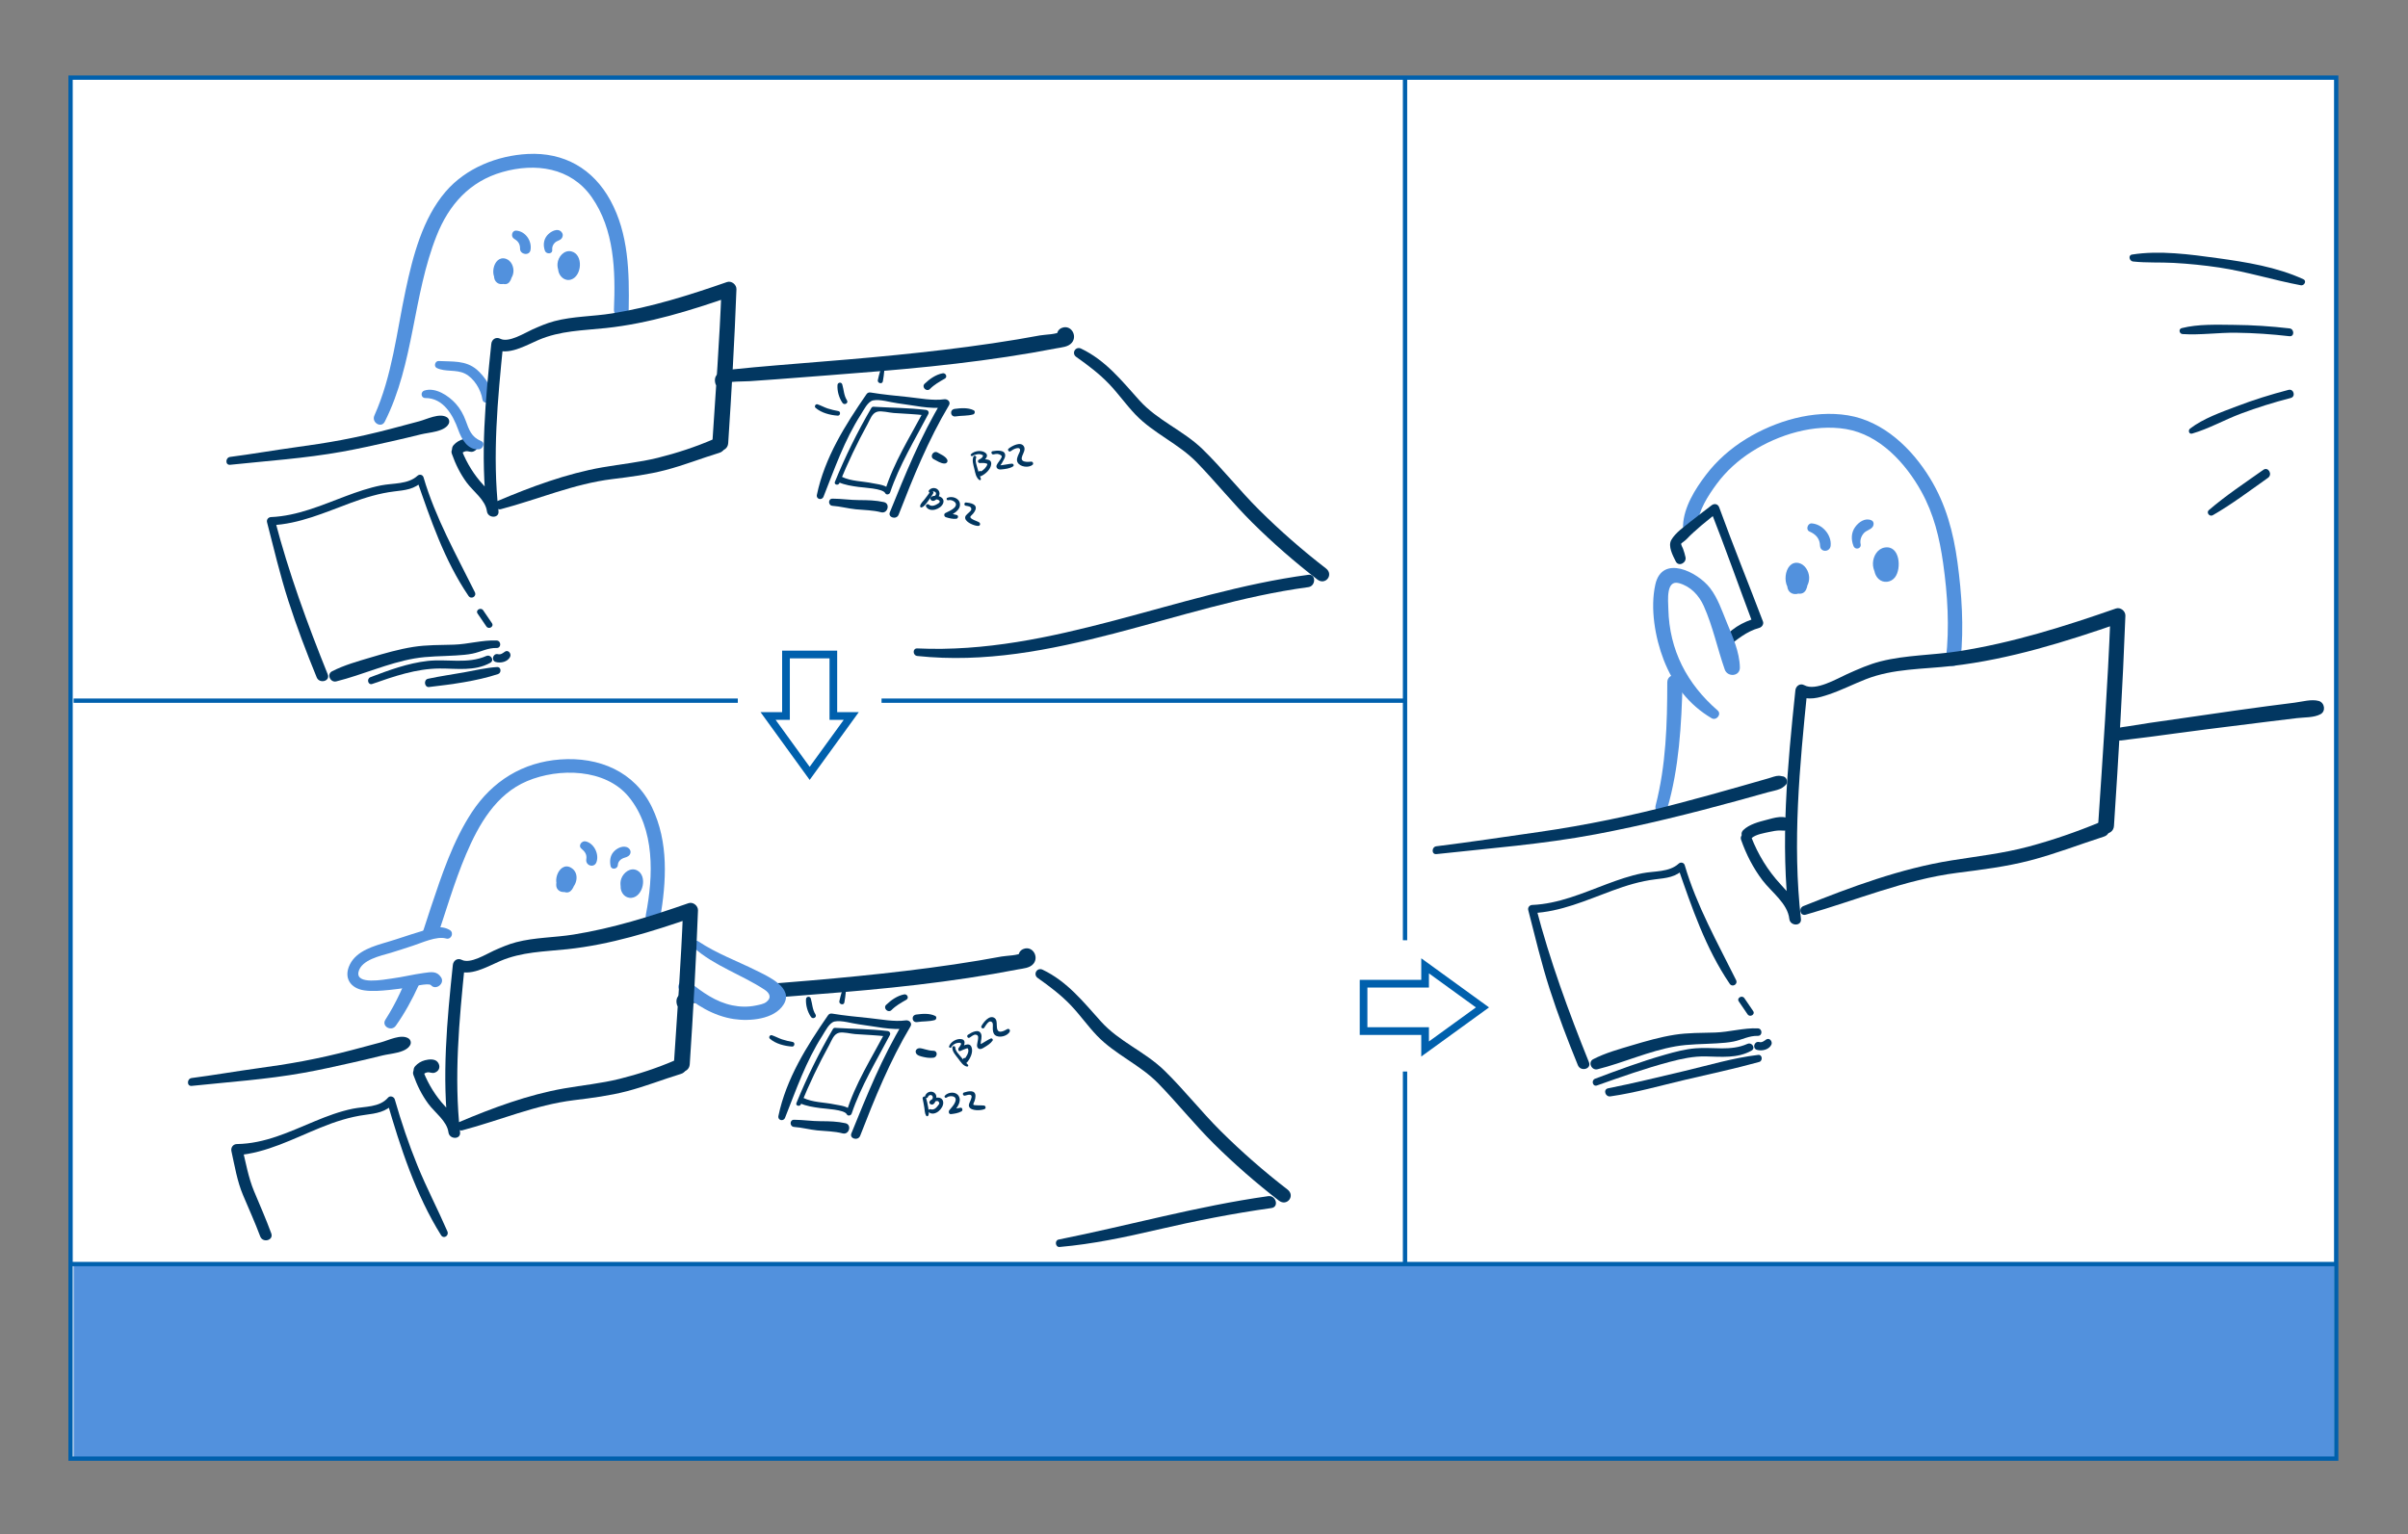 <?xml version="1.0" encoding="utf-8"?>
<!-- Generator: Adobe Illustrator 25.2.3, SVG Export Plug-In . SVG Version: 6.00 Build 0)  -->
<svg version="1.1" id="Layer_1" xmlns="http://www.w3.org/2000/svg" xmlns:xlink="http://www.w3.org/1999/xlink" x="0px" y="0px"
	 viewBox="0 0 1115.9 711.11" style="enable-background:new 0 0 1115.9 711.11;" xml:space="preserve">
<rect x="0" y="0" width="1115.9" height="711.11" fill="#808080" stroke="none"/>
<style type="text/css">
	.st0{fill:#FFFFFF;}
	.st1{fill:#5291DD;}
	.st2{fill:none;stroke:#0060AD;stroke-width:2;stroke-miterlimit:10;}
	.st3{fill:#023761;}
	.st4{fill:#0060AD;}
</style>
<rect x="32.7" y="35.98" class="st0" width="1049.93" height="640.13"/>
<rect x="34.12" y="585.23" class="st1" width="1047.49" height="90.89"/>
<rect x="32.7" y="35.98" class="st2" width="1049.93" height="640.13"/>
<g>
	<g>
		<path class="st1" d="M178.32,195.44c13.65-27.13,12.93-58.33,24.03-86.23c5.7-14.33,15.28-25.13,30.43-29.46
			c15.32-4.38,31.71-2.14,41.36,11.54c10.64,15.09,11.11,34.45,10.37,52.19c-0.18,4.39,6.77,4.41,6.84,0
			c0.3-17.24-0.01-35.13-8.51-50.64c-8.06-14.71-21.52-22.34-38.28-21.47c-14.17,0.73-28.69,6.55-38.06,17.48
			c-10.7,12.49-15.16,29.89-18.52,45.61c-4.19,19.59-6.22,39.71-14.49,58.16C172.06,195.84,176.68,198.69,178.32,195.44
			L178.32,195.44z"/>
	</g>
</g>
<g>
	<g>
		<path class="st3" d="M232.07,236.03c17.39-4.59,33.8-11.77,51.77-13.97c8.24-1.01,16.45-2.06,24.5-4.15
			c8.5-2.21,16.65-5.46,25.03-8.02c4.7-1.44,2.03-8.37-2.67-6.34c-8.3,3.59-17.09,6.48-25.87,8.66c-8.44,2.09-17.08,2.92-25.63,4.41
			c-16.67,2.92-33.17,9.05-48.72,15.64C228.29,233.19,229.88,236.61,232.07,236.03L232.07,236.03z"/>
	</g>
</g>
<g>
	<g>
		<path class="st1" d="M202.42,170.59c4.08,1.94,8.82,0.55,12.98,2.56c4.24,2.05,7.5,7.5,8.18,12.07c0.27,1.82,2.9,1.86,3.73,0.49
			c2.58-4.33-3.09-11.61-6.32-14.36c-5.22-4.44-11.36-3.64-17.69-4.01C201.62,167.26,200.87,169.85,202.42,170.59L202.42,170.59z"/>
	</g>
</g>
<g>
	<g>
		<path class="st3" d="M214.03,210.06c0.56-0.51,1.32-0.84,2.03-0.92c1.02-0.11,2.04,0.62,3.31,0.14c2.19-0.83,2.68-3.06,1.28-4.86
			c-1.28-1.65-4.12-1.33-5.93-0.86c-1.71,0.44-3.3,1.41-4.48,2.72C207.96,208.85,211.47,212.38,214.03,210.06L214.03,210.06z"/>
	</g>
</g>
<g>
	<g>
		<path class="st3" d="M106.66,215.44c17.37-1.83,34.67-2.97,51.9-6.07c7.52-1.35,14.98-3.02,22.44-4.7
			c4.71-1.06,9.42-2.18,14.11-3.34c3.71-0.92,10.74-1.14,12.77-4.78c0.62-1.11,0.26-2.51-0.83-3.17c-3.41-2.07-9.18,0.93-12.73,1.88
			c-4.49,1.2-8.98,2.41-13.48,3.59c-7.48,1.96-15.02,3.68-22.62,5.11c-7.01,1.32-14.06,2.38-21.13,3.34
			c-10.15,1.39-20.28,3.18-30.43,4.49C104.38,212.08,104.3,215.69,106.66,215.44L106.66,215.44z"/>
	</g>
</g>
<g>
	<g>
		<path class="st3" d="M335.85,177.59c0.27-0.76,10.69-0.84,11.52-0.9c4.18-0.3,8.36-0.58,12.54-0.89
			c7.72-0.56,15.44-1.18,23.17-1.78c16.07-1.25,32.15-2.49,48.19-4.16c15.7-1.63,31.35-3.66,46.91-6.33
			c3.81-0.66,7.62-1.35,11.41-2.08c2.39-0.46,5.47-0.58,7.15-2.63c2.62-3.2-0.36-8.37-4.5-6.9c-3.63,1.29-2.9,6.25,0.89,6.58
			c0.18,0.02,0.36,0.03,0.54,0.05c-1-0.57-2-1.15-2.99-1.72c-0.09-0.21-0.17-0.42-0.26-0.63c0.36-0.87,0.72-1.75,1.08-2.62
			c-1.58,1.46-7.29,1.47-9.56,1.89c-3.48,0.65-6.97,1.26-10.47,1.85c-7.62,1.27-15.27,2.4-22.93,3.41
			c-14.71,1.95-29.46,3.51-44.24,4.88c-14.79,1.37-29.6,2.45-44.39,3.72c-7.07,0.61-14.16,1.2-21.22,1.97
			c-3.72,0.4-8.34,1.58-7.22,6.28C332.02,179.91,335.14,179.58,335.85,177.59L335.85,177.59z"/>
	</g>
</g>
<g>
	<g>
		<path class="st3" d="M498.74,165.44c5.4,3.81,10.64,7.75,15.23,12.55c4.33,4.52,7.91,9.69,12.25,14.21
			c8.42,8.76,19.93,13.41,28.45,22.19c8.78,9.05,16.65,18.9,25.61,27.8c9.51,9.44,19.61,18.23,30.2,26.43
			c3.72,2.88,7.75-2.24,3.98-5.15c-10.87-8.37-21.21-17.43-30.95-27.1c-9.1-9.04-17.02-19.22-26.21-28.15
			c-8.98-8.72-20.88-13.29-29.28-22.63c-8.27-9.19-15.6-18.52-27.03-24C498.39,160.35,496.4,163.78,498.74,165.44L498.74,165.44z"/>
	</g>
</g>
<g>
	<g>
		<path class="st3" d="M425.1,304.07c62.31,6.6,120.48-23.78,181.18-31.91c3.59-0.48,3.64-6.21,0-5.72
			c-61.01,8.17-118.65,37.03-181.18,34.12C422.81,300.44,422.9,303.83,425.1,304.07L425.1,304.07z"/>
	</g>
</g>
<g>
	<g>
		<path class="st3" d="M381.63,230.22c5.21-13.15,9.61-26.03,17.29-38.05c1.33-2.08,3.22-6.05,5.67-6.57
			c3.19-0.68,8.01,0.91,11.28,1.31c7.17,0.89,15.02,2.87,22.24,1.9c-0.55-0.95-1.1-1.91-1.64-2.86
			c-9.85,16.23-16.95,33.93-24.09,51.48c-1.02,2.5,3.09,3.64,4.07,1.12c6.75-17.39,13.73-34.61,23.31-50.68
			c0.94-1.57-0.61-3.01-2.15-2.8c-5.41,0.75-11.49-0.49-16.88-1.05c-5.75-0.6-11.54-1.13-17.24-2.08c-0.82-0.14-1.49,0.11-1.96,0.8
			c-9.84,14.28-19.36,29.35-22.97,46.62C378.11,231.42,380.88,232.11,381.63,230.22L381.63,230.22z"/>
	</g>
</g>
<g>
	<g>
		<path class="st3" d="M385.82,234.47c3.61,0.25,7.13,1.24,10.73,1.6c3.97,0.39,7.88,0.37,11.77,1.38c3.06,0.79,4.36-4.04,1.3-4.71
			c-3.79-0.84-7.53-0.93-11.4-0.93c-4.16,0-8.25-0.65-12.41-0.67C383.65,231.12,383.69,234.32,385.82,234.47L385.82,234.47z"/>
	</g>
</g>
<g>
	<g>
		<path class="st3" d="M388.99,223.94c3.86-9.4,8.21-18.58,13.11-27.47c1.12-2.03,2.01-5.05,4.52-5.65c2.05-0.49,5.4,0.46,7.52,0.61
			c4.99,0.35,9.99,0.51,14.96,1.12c-0.36-0.64-0.73-1.27-1.09-1.91c-6.36,11.97-13.94,23.92-17.93,36.95c0.77-0.1,1.54-0.2,2.3-0.3
			c-1.13-2.51-5.55-2.78-7.82-3.27c-4.82-1.03-10.03-0.85-14.53-3.04c-1.69-0.82-3.16,1.76-1.47,2.51c3.03,1.35,6.12,1.77,9.38,2.23
			c2.24,0.32,11.17,0.68,12.26,2.84c0.52,1.03,1.98,0.66,2.3-0.3c4.26-12.66,11.51-24.54,17.69-36.35c0.48-0.92-0.14-1.79-1.09-1.91
			c-8.09-0.99-16.23-0.96-24.35-1.47c-0.38-0.02-0.76,0.22-0.94,0.54c-6.45,11.02-12.08,22.46-16.91,34.28
			C386.36,224.66,388.46,225.22,388.99,223.94L388.99,223.94z"/>
	</g>
</g>
<g>
	<g>
		<path class="st3" d="M388.52,190.55c-1.67-0.32-3.34-0.67-4.96-1.21c-1.61-0.54-3.09-1.39-4.7-1.92c-0.9-0.3-1.65,0.98-0.93,1.61
			c2.67,2.36,6.83,3.41,10.3,3.64C389.43,192.74,389.72,190.77,388.52,190.55L388.52,190.55z"/>
	</g>
</g>
<g>
	<g>
		<path class="st3" d="M392.49,185.55c-1.47-2.31-1.42-4.84-2.18-7.37c-0.38-1.24-2.13-0.96-2.21,0.3
			c-0.17,2.82,0.71,5.97,2.33,8.28C391.3,188,393.33,186.86,392.49,185.55L392.49,185.55z"/>
	</g>
</g>
<g>
	<g>
		<path class="st3" d="M409.12,176.77c0.27-1.59,0.53-3.15,0.65-4.75c0.08-1.08-1.51-1.2-1.82-0.25c-0.47,1.44-0.8,2.89-1.14,4.36
			C406.46,177.65,408.86,178.26,409.12,176.77L409.12,176.77z"/>
	</g>
</g>
<g>
	<g>
		<path class="st3" d="M430.96,180.29c2.02-2.04,4.41-3.37,6.88-4.78c1.39-0.79,0.42-2.78-1.05-2.48c-3.18,0.64-5.96,2.6-8.28,4.81
			C426.88,179.37,429.38,181.88,430.96,180.29L430.96,180.29z"/>
	</g>
</g>
<g>
	<g>
		<path class="st3" d="M442.91,193.01c2.63-0.42,5.5-0.18,8.05-0.91c0.83-0.24,1.09-1.51,0.25-1.93c-2.61-1.3-5.97-1.02-8.78-0.64
			C439.92,189.87,440.35,193.43,442.91,193.01L442.91,193.01z"/>
	</g>
</g>
<g>
	<g>
		<path class="st3" d="M432.69,212.84c0.81,0.43,1.61,0.9,2.44,1.3c0.77,0.37,1.88,0.8,2.75,0.7c0.94-0.11,1.49-0.94,1.05-1.83
			c-0.37-0.76-1.31-1.48-2.02-1.92c-0.78-0.48-1.61-0.9-2.42-1.34C432.47,208.63,430.65,211.74,432.69,212.84L432.69,212.84z"/>
	</g>
</g>
<g>
	<g>
		<path class="st3" d="M451.14,211.6c-0.79,1.83-0.07,3.84,0.37,5.7c0.44,1.83,0.73,4.04,2.34,5.21c0.34,0.24,0.86-0.16,0.71-0.55
			c-0.53-1.46-1.04-2.86-1.43-4.37c-0.42-1.63-1.39-3.86-0.76-5.46C452.65,211.41,451.44,210.89,451.14,211.6L451.14,211.6z"/>
	</g>
</g>
<g>
	<g>
		<path class="st3" d="M450.79,211.28c0.64-0.52,3.25-1.19,4.13-0.46c0.75,0.01,0.81,0.44,0.18,1.28c-0.46,0.41-0.96,0.74-1.51,1.01
			c-0.73,0.4-0.38,1.52,0.41,1.53c0.75,0.01,1.65-0.12,2.39,0.03c1.19,0.24,1.49,0.27,0.72,1.51c-0.82,1.33-2.05,2.19-3.44,2.85
			c0.44,0.11,0.88,0.23,1.31,0.34c-0.08-0.21-0.16-0.42-0.24-0.62c-0.09-0.6-0.89-0.55-1.17-0.15c-0.35,0.5-0.38,0.66-0.38,1.26
			c0,0.78,0.8,1.13,1.45,0.83c2.04-0.94,4.52-3.15,4.7-5.58c0.21-2.84-3.58-2.11-5.35-2.11c0.14,0.51,0.28,1.02,0.41,1.53
			c1.42-0.81,4.37-3.04,2.22-4.66c-1.82-1.38-5.12-0.9-6.63,0.64C449.49,211.02,450.25,211.73,450.79,211.28L450.79,211.28z"/>
	</g>
</g>
<g>
	<g>
		<path class="st3" d="M460.4,210.63c0.55-0.1,1.19-0.28,1.74-0.24c0.59,0.04,1.94,0.45,2.08,1.13c0.13,0.61-1.21,2.23-1.57,2.79
			c-0.5,0.78-1.29,1.68-0.65,2.63c0.49,0.71,1.36,0.72,2.13,0.64c1.72-0.17,3.82-0.4,5.29-1.37c0.62-0.4,0.31-1.2-0.35-1.29
			c-0.71-0.09-5.41,0.97-5.58,0.71c0.19,0.28,1.49-2.21,1.53-2.29c0.33-0.61,0.69-1.22,0.77-1.92c0.38-3.11-3.96-2.61-5.81-2.28
			C459.03,209.33,459.44,210.8,460.4,210.63L460.4,210.63z"/>
	</g>
</g>
<g>
	<g>
		<path class="st3" d="M468.31,209.16c0.81-0.6,1.66-1.09,2.65-1.36c1.06-0.29,1.98-0.04,1.72,1.23c-0.1,0.5-0.44,1.04-0.64,1.51
			c-0.5,1.16-1.13,2.52-0.49,3.76c1.15,2.23,5.23,2.66,6.97,1.14c0.53-0.46,0.13-1.52-0.6-1.45c-1.09,0.1-2.11,0.2-3.2-0.08
			c-1.41-0.37-1.45-1.42-0.97-2.65c0.49-1.27,1.53-2.93,0.76-4.29c-1.43-2.56-5.59-0.23-7.13,0.99
			C466.7,208.49,467.61,209.69,468.31,209.16L468.31,209.16z"/>
	</g>
</g>
<g>
	<g>
		<path class="st3" d="M431.05,227.95c-0.84,1.22-1.73,2.41-2.65,3.58c-0.71,0.9-1.79,1.84-2,2.99c-0.07,0.4,0.25,0.82,0.68,0.68
			c1.21-0.37,1.99-1.62,2.74-2.58c0.95-1.23,1.81-2.53,2.62-3.86C432.97,227.87,431.62,227.11,431.05,227.95L431.05,227.95z"/>
	</g>
</g>
<g>
	<g>
		<path class="st3" d="M427.57,509.26c0.31,1.39,0.55,2.79,0.78,4.19c0.2,1.23,0.17,2.62,0.84,3.7c0.27,0.43,0.85,0.3,1.02-0.13
			c0.46-1.18,0.12-2.55-0.08-3.77c-0.24-1.49-0.6-2.96-1.01-4.42C428.84,507.84,427.35,508.26,427.57,509.26L427.57,509.26z"/>
	</g>
</g>
<g>
	<g>
		<path class="st3" d="M431.53,228.21c0.81-0.87,2.82-0.33,2.09,1.21c-0.22,0.47-1.25,0.69-0.94,1.21c-0.1,0.39-0.2,0.77-0.3,1.16
			c1.34-0.94,4.51,0.27,2.39,1.6c-1.25,0.79-2.98,1.67-4.29,0.52c-0.67-0.59-1.79,0.16-1.29,0.99c1.74,2.88,6.86,1.13,7.88-1.64
			c1.13-3.06-3.58-4.26-5.55-2.93c-0.37,0.25-0.56,0.75-0.3,1.16c1.33,2.1,4.25-1.05,4.18-2.7c-0.11-2.59-3.26-3.45-4.85-1.57
			C429.97,227.9,430.91,228.88,431.53,228.21L431.53,228.21z"/>
	</g>
</g>
<g>
	<g>
		<path class="st3" d="M439.43,231.87c0.89-0.25,1.91,0.02,2.67,0.55c1.23,0.86,1.13,1.95,0.16,2.93c-1.1,1.1-2.81,1.74-4.16,2.46
			c-0.84,0.45-0.58,1.67,0.25,1.93c1.52,0.48,3.13,0.88,4.73,0.74c0.98-0.09,1.28-1.49,0.24-1.78c-1.45-0.42-2.95-0.61-4.41-0.99
			c0.08,0.64,0.17,1.29,0.25,1.93c2.27-1.34,6.1-2.95,5.67-6.22c-0.34-2.61-3.74-3.63-5.87-2.65
			C438.33,231.06,438.78,232.05,439.43,231.87L439.43,231.87z"/>
	</g>
</g>
<g>
	<g>
		<path class="st3" d="M447.46,234.41c0.98,0.21,2.78,0.18,2.67,1.72c-0.04,0.56-0.96,1.27-1.38,1.67
			c-0.73,0.72-1.71,1.35-1.44,2.54c0.42,1.88,4.35,3.49,6.03,3.44c0.93-0.03,1.12-1.13,0.44-1.64c-0.8-0.6-4.15-1.4-4.12-2.57
			c0.01-0.3,1.13-1.25,1.34-1.54c0.39-0.51,0.8-1.06,1.02-1.67c1-2.77-2.46-3.25-4.37-3.45
			C446.81,232.83,446.63,234.23,447.46,234.41L447.46,234.41z"/>
	</g>
</g>
<g>
	<g>
		<path class="st1" d="M238.23,110.67c1.9,1.14,2.79,2.4,2.77,4.63c-0.02,2.7,4.3,3.44,4.83,0.65c0.79-4.15-2.26-8.75-6.58-9.05
			C237.18,106.76,236.59,109.69,238.23,110.67L238.23,110.67z"/>
	</g>
</g>
<g>
	<g>
		<path class="st1" d="M255.9,115.81c-0.15-1.31,0.38-2.59,1.39-3.46c1.04-0.89,2.65-0.92,3.26-2.31c0.4-0.91,0.33-1.71-0.32-2.47
			c-1.87-2.21-5.3-0.12-6.7,1.58c-1.69,2.06-1.88,4.67-0.99,7.12C253.16,117.92,256.14,117.85,255.9,115.81L255.9,115.81z"/>
	</g>
</g>
<g>
	<g>
		<path class="st1" d="M233.57,127.63c-0.46-0.26-0.13-1.12-0.02-1.53c0.08-0.3,0.38-0.83,0.32-1.15c0-0.06,0.01-0.11,0.04-0.17
			c0.18-0.49-0.29-0.48-1.41,0.02c-0.05,0.09,0.27,0.82,0.18,1.07c-0.07,0.21-0.24,0.34-0.33,0.5c-0.33,0.59-0.97-0.12,0.28,0.2
			c0.38,0.22,0.77,0.45,1.15,0.67c0.25,0.81,0.39,0.98,0.41,0.5c0.05-0.23,0.12-0.46,0.21-0.68c0.14-0.28,0.29-0.56,0.45-0.83
			c0.47-0.6,0.27-0.59-0.6,0.02c-0.44-0.12-0.89-0.24-1.33-0.36c0.1,0.06,0.2,0.11,0.3,0.17c-0.32-0.32-0.63-0.63-0.95-0.95
			c-0.05-0.09-0.1,0.97-0.12,1.14c-0.05,0.41-0.1,0.97-0.32,1.33c0.53-0.41,1.07-0.82,1.6-1.23c-0.09,0.02-0.18,0.03-0.26,0.05
			c0.69,0.09,1.39,0.18,2.08,0.27c0.83,0.38-0.11,0.51,0.21,0.05c0.6-0.88-1.06,0.32-0.71,0.23c2.33-0.59,2.66-3.85,0.66-5.03
			c-2.93-1.73-5.53,1.28-5.71,4.08c-0.15,2.25,1.13,5.02,3.47,5.61c3.49,0.88,4.29-3.55,4.33-6.02c0.02-1.28-0.12-2.72-1.08-3.68
			c-1.01-1.01-2.63-1.21-3.89-0.6c-2.18,1.05-3.44,4.12-3.58,6.42c-0.16,2.84,2.2,4.74,4.93,3.7c2.23-0.85,3.8-2.93,4.04-5.29
			c0.25-2.42-0.98-5.35-3.44-6.17c-6.18-2.06-8.36,10.01-2.33,11.03C234.09,131.33,235.51,128.73,233.57,127.63L233.57,127.63z"/>
	</g>
</g>
<g>
	<g>
		<path class="st1" d="M264.62,125.64c-0.39-0.7-0.63-1.56-0.51-2.37c-0.01,0.09,0.23-0.82,0.22-0.74c0.04-0.18,0.14-0.32,0.29-0.41
			c-1.61-1.02-2.27-1.11-2-0.28c-0.1,0.34,0.05,0.92-0.02,1.31c-0.05,0.29-0.38,0.95-0.35,1.11c1.21-0.75,2.02-0.7,2.43,0.16
			c-0.01-0.01-0.03-0.03-0.04-0.04c-0.08-0.15-0.02-0.29,0.18-0.42c-0.14,0.24-0.34,0.39-0.61,0.47c-0.51-0.14-1.01-0.27-1.52-0.41
			c-0.31-0.78-0.46-1-0.47-0.64c0,0.08-0.01,0.15-0.03,0.23c-0.04,0.05-0.59,1.2-0.27,0.75c0.36-0.36,0.72-0.72,1.08-1.08
			c-0.09,0.04-0.17,0.08-0.26,0.12c0.78-0.1,1.56-0.2,2.34-0.31c-0.11-0.03-0.22-0.07-0.33-0.1c0.45,0.26,0.9,0.53,1.35,0.79
			c-0.08-0.1-0.16-0.2-0.24-0.3c0.27,0.46,0.53,0.91,0.8,1.37c-0.46-1.22-0.37-2.65-1.36-3.63c-1.16-1.16-3-1.17-4.17,0
			c-2.28,2.28-0.71,7.09,2.33,7.73c6.36,1.34,6.53-12.73-0.99-10.31c-2.71,0.87-4.15,3.89-3.78,6.59c0.38,2.81,2.99,5.28,5.95,4.35
			c5.07-1.59,5.8-11.65,0.19-13.04c-3.4-0.84-6.17,2.47-6.46,5.57c-0.24,2.65,0.92,5.16,3.21,6.55
			C263.52,129.85,265.68,127.53,264.62,125.64L264.62,125.64z"/>
	</g>
</g>
<g>
	<g>
		<path class="st1" d="M786.65,243.61c0.25-6.77,4.94-13.91,8.87-19.26c4.38-5.97,10.02-11.02,16.25-15
			c12.44-7.94,28.97-12.97,43.75-10.46c15.55,2.64,27.54,15.74,34.85,28.93c5.8,10.46,8.43,21.45,10.1,33.2
			c2.08,14.62,3.01,29.72,1.31,44.42c-0.5,4.35,6.4,4.37,6.84,0c1.49-14.84,0.5-30.07-1.5-44.81c-1.89-13.9-5.32-26.8-12.68-38.88
			c-8.39-13.8-21.62-26.55-38.11-29.23c-15.99-2.6-33.53,2.57-47.15,10.93c-7.15,4.39-13.54,9.99-18.62,16.67
			c-5.08,6.68-10.25,14.92-10.63,23.49C779.75,247.92,786.49,247.92,786.65,243.61L786.65,243.61z"/>
	</g>
</g>
<g>
	<g>
		<path class="st1" d="M772.61,374.9c5.51-18.94,6.62-38.99,7.11-58.61c0.11-4.55-7.07-4.56-7.08,0
			c-0.02,19.32-0.57,38.31-5.41,57.13C766.34,376.9,771.61,378.35,772.61,374.9L772.61,374.9z"/>
	</g>
</g>
<g>
	<g>
		<path class="st3" d="M806.86,389.31c2.36,6.75,5.57,13,9.89,18.72c4.13,5.47,11.69,10.72,12.45,17.93c1.79,0,3.59,0,5.38,0
			c-4.04-35.26-0.6-70.81,2.95-105.96c-1.39,0.8-2.77,1.59-4.16,2.39c4.6,2.53,9.5,1.07,14.21-0.52c5.82-1.96,11.31-4.77,17.02-7.01
			c12.85-5.05,26.52-4.61,40.03-6.17c26.71-3.09,52.46-11.17,77.77-19.95c-1.46-1.11-2.92-2.22-4.38-3.34
			c-1.26,32.53-3.59,64.99-5.74,97.47c-0.31,4.73,7.05,4.71,7.36,0c2.15-32.46,4.08-64.96,5.3-97.47c0.08-2.14-2.29-4.07-4.38-3.34
			c-23.84,8.31-48.02,15.95-73.04,19.83c-11.92,1.84-24.27,1.7-35.99,4.66c-5.41,1.37-10.49,3.64-15.56,5.92
			c-4.71,2.12-14.62,8.02-19.81,5.15c-1.97-1.09-3.95,0.33-4.16,2.39c-3.68,35.24-7.08,70.6-2.8,105.96c0.41,3.39,5.77,3.45,5.38,0
			c-0.77-6.85-5-11.25-9.51-16.14c-5.88-6.37-10.37-13.73-13.51-21.81C810.45,385.15,805.81,386.31,806.86,389.31L806.86,389.31z"/>
	</g>
</g>
<g>
	<g>
		<path class="st3" d="M836.81,423.98c23.48-6.68,45.92-16.28,70.28-19.41c11.33-1.45,22.63-2.84,33.71-5.73
			c11.65-3.03,22.84-7.4,34.27-11.08c4.32-1.39,2.2-8.36-1.84-6.69c-10.8,4.48-21.94,8.34-33.24,11.37
			c-11.69,3.13-23.64,4.46-35.56,6.37c-23.61,3.76-46.61,12.32-68.73,21.19C833.31,420.96,834.18,424.72,836.81,423.98
			L836.81,423.98z"/>
	</g>
</g>
<g>
	<g>
		<path class="st3" d="M811.66,388.53c2.03-1.82,5.99-2.4,8.53-2.95c1.56-0.34,3.12-0.64,4.73-0.63c1.4,0.01,2.56,0.31,3.88-0.4
			c1.31-0.7,1.91-2.71,1.04-3.98c-2.28-3.32-7.97-1.38-11.18-0.55c-3.58,0.92-8.04,2.07-10.78,4.73
			C805.4,387.16,809.12,390.81,811.66,388.53L811.66,388.53z"/>
	</g>
</g>
<g>
	<g>
		<path class="st3" d="M665.65,395.9c24.71-2.72,49.37-4.57,73.84-9.19c22.07-4.16,44.03-9.62,65.69-15.56
			c4.7-1.29,9.38-2.6,14.07-3.91c1.84-0.52,3.98-0.83,5.74-1.6c0.73-0.32,1.22-0.7,1.85-1.17c0.16-0.11,0.3-0.27,0.43-0.41
			c0.98-1.04,0.22,0.09-0.78,0.36c2.88-0.79,1.65-5.27-1.23-4.47c0.66-0.18,2.42,0.17,0.65-0.13c-0.5-0.08-1-0.23-1.51-0.23
			c-1.55-0.01-3.22,0.71-4.7,1.14c-4.28,1.22-8.56,2.43-12.83,3.67c-9.6,2.78-19.24,5.39-28.9,7.95
			c-21.42,5.66-43.05,10.18-64.98,13.32c-15.76,2.25-31.56,4.64-47.35,6.6C663.36,392.53,663.3,396.16,665.65,395.9L665.65,395.9z"
			/>
	</g>
</g>
<g>
	<g>
		<path class="st3" d="M979.44,342.81c2.26,0.89,4.89,0.22,7.22-0.07c3.28-0.41,6.57-0.79,9.86-1.22c8.87-1.17,17.73-2.4,26.61-3.53
			c9.35-1.19,18.71-2.34,28.06-3.51c4.42-0.55,8.84-1.09,13.26-1.61c3.46-0.41,7.81-0.16,10.91-1.82c2.58-1.38,1.9-5.37-0.8-6.13
			c-3.39-0.95-7.78,0.36-11.23,0.79c-4.26,0.53-8.52,1.08-12.78,1.64c-9.45,1.25-18.89,2.61-28.32,3.98
			c-8.64,1.25-17.29,2.47-25.93,3.73c-3.49,0.51-6.97,1.09-10.45,1.65c-2.3,0.37-5.03,0.46-6.94,1.94
			C977.29,339.9,977.51,342.06,979.44,342.81L979.44,342.81z"/>
	</g>
</g>
<g>
	<g>
		<path class="st1" d="M838.55,246.38c2.95,1.27,4.77,3.27,4.88,6.55c0.11,3.22,4.62,3.11,4.92,0c0.49-5-3.85-9.99-8.79-10.32
			C837.65,242.49,836.7,245.58,838.55,246.38L838.55,246.38z"/>
	</g>
</g>
<g>
	<g>
		<path class="st1" d="M862.23,252.19c-0.39-1.83,0.3-3.75,1.55-5.11c1.1-1.2,2.84-1.45,3.9-2.69c0.77-0.9,0.88-2.62-0.41-3.2
			c-2.91-1.32-5.88,0.76-7.57,3.11c-1.88,2.61-1.92,5.89-0.75,8.81C859.74,255.11,862.69,254.38,862.23,252.19L862.23,252.19z"/>
	</g>
</g>
<g>
	<g>
		<path class="st1" d="M832.91,271.13c-1.55-0.65,0.08-3.68-0.02-4.7c0.25-0.35,0.2-0.46-0.15-0.32c-0.31-0.04-0.36,0.02-0.17,0.17
			c0.07,0.26,0.37,0.55,0.46,0.83c0.22,0.65,0.19,1.32-0.11,1.94c-0.13,0.27-0.36,0.45-0.5,0.7c-0.1,0.12-0.22,0.23-0.35,0.3
			c-0.69,0.4-0.23,0.81,1.37,1.24c0.11-0.15,0.06-0.93,0.11-1.17c0.11-0.51,0.31-1,0.52-1.46c0.15-0.33,0.49-0.72,0.57-1.06
			c0.57-0.82-0.17-1-2.24-0.54c0.02,0.23,0.03,0.47,0.05,0.7c-0.17,1.04,0.2,2.29-0.31,3.28c0.53-0.41,1.07-0.82,1.6-1.23
			c-0.12,0.03-0.23,0.07-0.35,0.1c0.48,0,0.96,0,1.43,0c0.6,0.22,0.25,0.38,0.34,0.06c0.03-0.1-0.17-0.58-0.18-0.7
			c-0.02-0.2,0.08-0.53,0.05-0.7c-0.13-0.78,1.13-0.16-0.45,0.16c2.9-0.6,2.32-4.44,0-5.31c-3.37-1.26-5.47,2.78-5.42,5.6
			c0.05,2.56,1.97,6.26,4.94,6.19c3.79-0.09,3.84-5.44,3.59-8.15c-0.14-1.51-0.45-3.14-1.83-4.02c-1.45-0.92-3.3-0.63-4.58,0.43
			c-2.18,1.82-3.33,5.72-3.01,8.45c0.38,3.28,3.54,4.32,6.25,2.74c2.51-1.46,4.04-4.31,3.86-7.2c-0.17-2.74-1.95-5.84-4.8-6.48
			c-7.08-1.59-8.56,12.69-1.66,13.71C834.3,275.04,835.11,272.06,832.91,271.13L832.91,271.13z"/>
	</g>
</g>
<g>
	<g>
		<path class="st1" d="M875.1,265.68c-0.86-1.14-1.48-2.53-1.35-4c0.01-0.1,0.65-1.94,0.65-1.95c-0.28-0.08-0.56-0.16-0.84-0.24
			c0.04,0.11,0.08,0.23,0.12,0.34c-0.12,0.33,0.13,1.03,0.13,1.43c0,0.48-0.49,2.02-0.33,2.38c0.03,0.08,0.91,0.36,1.12,0.13
			c0.05-0.05-0.1-0.51-0.06-0.63c0.03-0.08,0.22-0.6,0.2-0.65c-0.01-0.03-1.28-0.82-1.43-0.65c-0.1,0.11-0.02,0.95-0.05,1.15
			c-0.17,1.19-0.65,0.69,0.48,0.05c0.78-0.1,1.56-0.2,2.34-0.31c0.89,0.81,1.12,0.76,0.7-0.14c-0.03-0.35-0.12-0.68-0.24-1.01
			c-0.25-0.8-0.65-1.36-1.17-2c-0.81-1.01-2.71-0.93-3.53,0c-2.05,2.32-1.53,6.62,1.11,8.41c3.17,2.15,5.71-0.81,6.21-3.8
			c0.48-2.88-0.13-6.64-3.36-7.6c-3.01-0.9-5.82,1.36-6.82,4.09c-0.93,2.54-0.48,5.66,1.5,7.6c2.25,2.21,5.82,1.74,7.69-0.69
			c3.11-4.04,2.29-14.98-4.79-13.8c-3.35,0.56-5.33,4.04-5.43,7.22c-0.1,3.17,1.46,6.05,4.14,7.71
			C873.85,269.81,876.48,267.5,875.1,265.68L875.1,265.68z"/>
	</g>
</g>
<g>
	<g>
		<path class="st1" d="M183.42,475.46c16.7-23.59,21.44-53.3,32.56-79.48c5.86-13.81,13.87-27.87,28.33-33.94
			c14.67-6.17,36.26-5.85,47.06,7.32c12.26,14.96,11.4,36.73,7.94,54.58c-0.84,4.33,5.87,6.13,6.6,1.82
			c2.91-17.2,4.03-35.4-3.78-51.57c-8.04-16.63-24.58-23.45-42.47-22.16c-17.37,1.25-31.5,10.01-41,24.47
			c-8.8,13.39-13.92,29.03-18.99,44.11c-5.97,17.75-10.83,36.14-21.06,52.04C176.64,475.7,181.38,478.35,183.42,475.46
			L183.42,475.46z"/>
	</g>
</g>
<g>
	<g>
		<path class="st3" d="M214.25,523.93c17.39-4.59,33.8-11.77,51.77-13.97c8.24-1.01,16.45-2.06,24.5-4.15
			c8.5-2.21,16.65-5.46,25.03-8.02c4.7-1.44,2.03-8.37-2.67-6.34c-8.3,3.59-17.09,6.48-25.87,8.66c-8.44,2.09-17.08,2.92-25.63,4.41
			c-16.67,2.92-33.17,9.05-48.72,15.64C210.47,521.09,212.06,524.51,214.25,523.93L214.25,523.93z"/>
	</g>
</g>
<g>
	<g>
		<path class="st3" d="M196.21,497.96c0.56-0.51,1.32-0.84,2.03-0.92c1.02-0.11,2.04,0.62,3.31,0.14c2.19-0.83,2.68-3.06,1.28-4.86
			c-1.28-1.65-4.12-1.33-5.93-0.86c-1.71,0.44-3.3,1.41-4.48,2.72C190.13,496.75,193.65,500.28,196.21,497.96L196.21,497.96z"/>
	</g>
</g>
<g>
	<g>
		<path class="st3" d="M88.84,503.34c17.37-1.83,34.67-2.97,51.9-6.07c7.52-1.35,14.98-3.02,22.44-4.7
			c4.71-1.06,9.42-2.18,14.11-3.34c3.71-0.92,10.74-1.14,12.77-4.78c0.62-1.11,0.26-2.51-0.83-3.17c-3.41-2.07-9.18,0.93-12.73,1.88
			c-4.49,1.2-8.98,2.41-13.48,3.59c-7.48,1.96-15.02,3.68-22.62,5.11c-7.01,1.32-14.06,2.38-21.13,3.34
			c-10.15,1.39-20.28,3.18-30.43,4.49C86.55,499.98,86.48,503.59,88.84,503.34L88.84,503.34z"/>
	</g>
</g>
<g>
	<g>
		<path class="st3" d="M318.03,465.49c0.27-0.76,10.69-0.84,11.52-0.9c4.18-0.3,8.36-0.58,12.54-0.89
			c7.72-0.56,15.44-1.18,23.17-1.78c16.07-1.25,32.15-2.49,48.19-4.16c15.7-1.63,31.35-3.66,46.91-6.33
			c3.81-0.66,7.62-1.35,11.41-2.08c2.39-0.46,5.47-0.58,7.15-2.63c2.62-3.2-0.36-8.37-4.5-6.9c-3.63,1.29-2.9,6.25,0.89,6.58
			c0.18,0.02,0.36,0.03,0.54,0.05c-1-0.57-2-1.15-2.99-1.72c-0.09-0.21-0.17-0.42-0.26-0.63c0.36-0.87,0.72-1.75,1.08-2.62
			c-1.58,1.46-7.29,1.47-9.56,1.89c-3.48,0.65-6.97,1.26-10.47,1.85c-7.62,1.27-15.27,2.4-22.93,3.41
			c-14.71,1.95-29.46,3.51-44.24,4.88c-14.79,1.37-29.6,2.45-44.39,3.72c-7.07,0.61-14.16,1.2-21.22,1.97
			c-3.72,0.4-8.34,1.58-7.22,6.28C314.19,467.82,317.32,467.48,318.03,465.49L318.03,465.49z"/>
	</g>
</g>
<g>
	<g>
		<path class="st3" d="M480.92,453.34c5.4,3.81,10.64,7.75,15.23,12.55c4.33,4.52,7.91,9.69,12.25,14.21
			c8.42,8.76,19.93,13.41,28.45,22.19c8.78,9.05,16.65,18.9,25.61,27.8c9.51,9.44,19.61,18.23,30.2,26.43
			c3.72,2.88,7.75-2.24,3.98-5.15c-10.87-8.37-21.21-17.43-30.95-27.1c-9.1-9.04-17.02-19.22-26.21-28.15
			c-8.98-8.72-20.88-13.29-29.28-22.63c-8.27-9.19-15.6-18.52-27.03-24C480.57,448.25,478.57,451.68,480.92,453.34L480.92,453.34z"
			/>
	</g>
</g>
<g>
	<g>
		<path class="st3" d="M491.04,578.01c15.41-1.35,30.3-4.52,45.35-8.02c17.49-4.07,35.04-7.54,52.83-10.03
			c3.63-0.51,2.08-6.02-1.52-5.51c-32.83,4.61-64.68,13.63-97.13,20.12C488.65,574.94,489.05,578.18,491.04,578.01L491.04,578.01z"
			/>
	</g>
</g>
<g>
	<g>
		<path class="st3" d="M363.8,518.12c5.21-13.15,9.61-26.03,17.29-38.05c1.33-2.08,3.22-6.05,5.67-6.57
			c3.19-0.68,8.01,0.91,11.28,1.31c7.17,0.89,15.02,2.87,22.24,1.9c-0.55-0.95-1.1-1.91-1.64-2.86
			c-9.85,16.23-16.95,33.93-24.09,51.48c-1.02,2.5,3.09,3.64,4.07,1.12c6.75-17.39,13.73-34.61,23.31-50.68
			c0.94-1.57-0.61-3.01-2.15-2.8c-5.41,0.75-11.49-0.49-16.88-1.05c-5.75-0.6-11.54-1.13-17.24-2.08c-0.82-0.14-1.49,0.11-1.96,0.8
			c-9.84,14.28-19.36,29.35-22.97,46.62C360.29,519.32,363.05,520.01,363.8,518.12L363.8,518.12z"/>
	</g>
</g>
<g>
	<g>
		<path class="st3" d="M367.99,522.37c3.61,0.25,7.13,1.24,10.73,1.6c3.97,0.39,7.88,0.37,11.77,1.38c3.06,0.79,4.36-4.04,1.3-4.71
			c-3.79-0.84-7.53-0.93-11.4-0.93c-4.16,0-8.25-0.65-12.41-0.67C365.82,519.02,365.87,522.22,367.99,522.37L367.99,522.37z"/>
	</g>
</g>
<g>
	<g>
		<path class="st3" d="M371.17,511.84c3.86-9.4,8.21-18.58,13.11-27.47c1.12-2.03,2.01-5.05,4.52-5.65c2.05-0.49,5.4,0.46,7.52,0.61
			c4.99,0.35,9.99,0.51,14.96,1.12c-0.36-0.64-0.73-1.27-1.09-1.91c-6.36,11.97-13.94,23.92-17.93,36.95c0.77-0.1,1.54-0.2,2.3-0.3
			c-1.13-2.51-5.55-2.78-7.82-3.27c-4.82-1.03-10.03-0.85-14.53-3.04c-1.69-0.82-3.16,1.76-1.47,2.51c3.03,1.35,6.12,1.77,9.38,2.23
			c2.24,0.32,11.17,0.68,12.26,2.84c0.52,1.03,1.98,0.66,2.3-0.3c4.26-12.66,11.51-24.54,17.69-36.35c0.48-0.92-0.14-1.79-1.09-1.91
			c-8.09-0.99-16.23-0.96-24.35-1.47c-0.38-0.02-0.76,0.22-0.94,0.54c-6.45,11.02-12.08,22.46-16.91,34.28
			C368.53,512.56,370.64,513.12,371.17,511.84L371.17,511.84z"/>
	</g>
</g>
<g>
	<g>
		<path class="st3" d="M367.36,482.99c-1.67-0.32-3.34-0.67-4.96-1.21c-1.61-0.54-3.09-1.39-4.7-1.92c-0.9-0.3-1.65,0.98-0.93,1.61
			c2.67,2.36,6.83,3.41,10.3,3.64C368.27,485.18,368.56,483.21,367.36,482.99L367.36,482.99z"/>
	</g>
</g>
<g>
	<g>
		<path class="st3" d="M377.9,470.19c-1.47-2.31-1.42-4.84-2.18-7.37c-0.38-1.24-2.13-0.96-2.21,0.3c-0.17,2.82,0.71,5.97,2.33,8.28
			C376.7,472.64,378.73,471.51,377.9,470.19L377.9,470.19z"/>
	</g>
</g>
<g>
	<g>
		<path class="st3" d="M391.29,464.67c0.27-1.59,0.53-3.15,0.65-4.75c0.08-1.08-1.51-1.2-1.82-0.25c-0.47,1.44-0.8,2.89-1.14,4.36
			C388.64,465.55,391.04,466.16,391.29,464.67L391.29,464.67z"/>
	</g>
</g>
<g>
	<g>
		<path class="st3" d="M413.13,468.19c2.02-2.04,4.41-3.37,6.88-4.78c1.39-0.79,0.42-2.78-1.05-2.48c-3.18,0.64-5.96,2.6-8.28,4.81
			C409.06,467.27,411.56,469.78,413.13,468.19L413.13,468.19z"/>
	</g>
</g>
<g>
	<g>
		<path class="st3" d="M425.09,473.75c2.63-0.42,5.5-0.18,8.05-0.91c0.83-0.24,1.09-1.51,0.25-1.93c-2.61-1.3-5.97-1.02-8.78-0.64
			C422.1,470.61,422.53,474.17,425.09,473.75L425.09,473.75z"/>
	</g>
</g>
<g>
	<g>
		<path class="st3" d="M441.33,485.58c-0.05,1.96,1.61,3.64,2.72,5.11c1.07,1.41,2.2,3.34,4.06,3.7c0.47,0.09,0.82-0.45,0.47-0.81
			c-1.04-1.08-2.03-2.13-2.96-3.31c-0.95-1.21-2.92-3.05-2.93-4.69C442.68,484.7,441.35,484.7,441.33,485.58L441.33,485.58z"/>
	</g>
</g>
<g>
	<g>
		<path class="st3" d="M440.85,485.42c0.53-1.09,1.89-1.92,3.12-2.03c0.39-0.03,1.26-0.2,1.41,0.42c0.09,0.38-0.93,1.74-1.13,1.98
			c-0.43,0.55-0.06,1.73,0.8,1.37c0.77-0.32,1.55-0.75,2.35-0.99c0.74-0.22,1.1-0.62,1.31,0.35c0.33,1.54-1.1,3.61-2,4.65
			c0.39-0.05,0.78-0.1,1.16-0.15c-0.11-0.11-0.22-0.23-0.34-0.34c-0.27-0.43-1.05-0.41-1.17,0.15c-0.14,0.67-0.08,0.89,0.19,1.5
			c0.24,0.55,1.13,0.62,1.51,0.19c1.52-1.71,3.08-4.86,2.14-7.2c-1.02-2.55-4.2-0.36-5.8,0.35c0.37,0.37,0.75,0.75,1.12,1.12
			c0.97-1.27,2.76-4.66,0.02-5.12c-2.24-0.38-4.99,1.24-5.73,3.32C439.62,485.58,440.57,485.99,440.85,485.42L440.85,485.42z"/>
	</g>
</g>
<g>
	<g>
		<path class="st3" d="M449.34,480.97c0.66-0.44,1.87-1.43,2.69-1.39c1.8,0.09,1.2,1.94,1.08,2.89c-0.14,1.05-0.76,2.59,0.17,3.42
			c0.93,0.82,2.01,0.1,2.87-0.42c1.42-0.85,2.87-1.74,3.83-3.11c0.35-0.5-0.23-1.19-0.78-1.02c-0.94,0.3-4.6,2.7-4.65,2.63
			c-0.22-0.35,0.19-2.05,0.23-2.52c0.06-0.68,0.14-1.41-0.08-2.07c-0.98-2.83-4.58-0.77-6.13,0.26
			C447.76,480.2,448.52,481.52,449.34,480.97L449.34,480.97z"/>
	</g>
</g>
<g>
	<g>
		<path class="st3" d="M456.15,476.34c0.4-0.69,1.82-3.01,2.81-2.88c1.6,0.22,1.07,2.2,1.11,3.18c0.04,1.13,0.1,2.36,1.04,3.15
			c1.84,1.53,5.83,0.47,6.81-1.6c0.35-0.75-0.38-1.59-1.16-1.16c-0.88,0.48-1.67,0.95-2.68,1.14c-2.02,0.37-2.11-1.48-2.16-2.99
			c-0.04-1.17,0.02-2.63-1.1-3.35c-2.34-1.52-5.04,2-5.99,3.73C454.35,476.43,455.65,477.19,456.15,476.34L456.15,476.34z"/>
	</g>
</g>
<g>
	<g>
		<path class="st3" d="M432.53,487.06c-1.38,0-2.72-0.37-4.04-0.72c-1.05-0.28-2.51-0.82-3.49-0.12c-0.68,0.48-0.84,1.18-0.51,1.93
			c0.51,1.17,2.32,1.52,3.43,1.78c1.51,0.36,3.06,0.54,4.61,0.35C434.53,490.03,434.66,487.07,432.53,487.06L432.53,487.06z"/>
	</g>
</g>
<g>
	<g>
		<path class="st3" d="M430.01,508.49c0.42-1.22,2.13-1.26,2.27,0.12c0.01,0.13-0.35,1.65-0.34,1.66c0.1,0.39,0.2,0.77,0.3,1.16
			c0.33-0.54,0.97-1,1.63-1.03c0.78-0.24,1.27,0.14,1.46,1.14c-0.16,0.29-0.34,0.56-0.56,0.81c-0.87,1.17-1.96,2.32-3.55,1.82
			c-0.94-0.29-1.35,0.99-0.63,1.5c2.72,1.92,6.83-1.93,6.5-4.82c-0.37-3.22-5.04-2.25-6.31-0.28c-0.26,0.4-0.06,0.91,0.3,1.16
			c2.04,1.38,3.38-2.86,2.64-4.27c-1.22-2.33-4.36-1.66-5.06,0.66C428.41,508.98,429.72,509.33,430.01,508.49L430.01,508.49z"/>
	</g>
</g>
<g>
	<g>
		<path class="st3" d="M438.74,508.71c0.71-0.58,2.12-0.76,3.01-0.46c1.31,0.45,1.29,1.51,0.91,2.53c-0.53,1.43-1.78,2.65-2.72,3.83
			c-0.49,0.62-0.27,1.92,0.75,1.81c1.68-0.18,3.38-0.45,4.88-1.27c0.74-0.41,0.46-1.82-0.46-1.69c-1.58,0.21-3.12,0.65-4.7,0.89
			c0.4,0.52,0.8,1.04,1.19,1.55c1.53-2.12,4.33-5.06,2.67-7.87c-1.3-2.21-4.85-1.89-6.39-0.16
			C437.37,508.45,438.15,509.2,438.74,508.71L438.74,508.71z"/>
	</g>
</g>
<g>
	<g>
		<path class="st3" d="M447.17,507.86c0.62-0.12,1.78-0.55,2.39-0.41c1.24,0.3,0.52,1.78,0.24,2.55c-0.35,0.97-1.14,1.97-0.67,3.04
			c0.88,2.01,5.59,1.77,7.18,1.03c0.69-0.32,0.49-1.44-0.21-1.61c-0.83-0.2-4.89,0.09-5.06-0.45c-0.09-0.28,0.53-1.45,0.63-1.8
			c0.2-0.7,0.4-1.5,0.38-2.24c-0.06-2.98-3.43-2.18-5.29-1.58C445.82,506.69,446.21,508.06,447.17,507.86L447.17,507.86z"/>
	</g>
</g>
<g>
	<g>
		<path class="st1" d="M269.43,393.37c1.59,1.32,2.62,2.7,2.27,4.85c-0.52,3.09,3.72,4.36,4.75,1.31c1.25-3.69-1.17-8.66-5.05-9.53
			C269.59,389.59,267.77,392,269.43,393.37L269.43,393.37z"/>
	</g>
</g>
<g>
	<g>
		<path class="st1" d="M286.32,400.98c0.06-1.78,1.55-2.97,3.12-3.41c1.16-0.32,2.35-0.81,2.7-2.09c0.36-1.32-0.65-2.52-1.86-2.87
			c-2.14-0.62-4.63,0.73-6.01,2.34c-1.57,1.83-1.77,4.21-1.31,6.48C283.36,403.38,286.25,402.84,286.32,400.98L286.32,400.98z"/>
	</g>
</g>
<g>
	<g>
		<path class="st1" d="M262.59,409.72c-0.48-0.37-0.29-0.79-0.09-1.32c0.15-0.4,0.38-0.77,0.52-1.16c0.08-0.13,0.15-0.26,0.2-0.4
			c0.2-0.48-0.27-0.54-1.39-0.18c-0.13,0.44,0.3,0.61-0.05,1.16c-0.1,0.16-0.31,0.27-0.4,0.39c-0.12,0.18-0.21,0.01-0.08,0.07
			c0.38,0.22,0.77,0.45,1.15,0.67c-0.07-0.08-0.13-0.15-0.2-0.23c0.22,0.38,0.45,0.77,0.67,1.15c0.09,0.33-0.01,0.09,0.13-0.11
			c0.13-0.19,0.24-0.5,0.36-0.69c0.11-0.17,0.22-0.33,0.34-0.49c0.13-0.16,0.26-0.31,0.4-0.45c0.2-0.2,0.16-0.18-0.09,0.07
			c-0.47,0-0.94,0-1.4,0c0.12,0.02,0.23,0.05,0.35,0.07c-0.39-0.23-0.78-0.45-1.17-0.68c0.09,0.07,0.18,0.14,0.28,0.21
			c-0.23-0.39-0.45-0.78-0.68-1.17c0.16,0.45-0.21,2.07-0.52,2.44c0.63-0.26,1.26-0.52,1.9-0.79c-0.09,0-0.18,0.01-0.27,0.01
			c0.45,0.12,0.91,0.25,1.36,0.37c-0.08-0.05-0.16-0.11-0.25-0.16c0.33,0.33,0.65,0.65,0.98,0.98c-0.35-0.45-0.24-0.72,0.15-1.06
			c-0.43,0.25-0.85,0.5-1.28,0.75c-0.04-0.02-0.09-0.04-0.13-0.06c1.11-0.11,2.08-0.6,2.52-1.69c0.38-0.94,0.29-2.31-0.57-3.01
			c-1.34-1.09-2.87-1.37-4.35-0.32c-1.03,0.74-1.79,1.91-2.1,3.14c-0.56,2.23,0.28,5.37,2.62,6.23c3.23,1.19,4.67-2.62,5.08-5.11
			c0.21-1.27,0.37-2.59-0.31-3.76c-0.78-1.34-2.54-1.84-3.97-1.42c-2.16,0.63-3.93,3.51-4.39,5.58c-0.28,1.27-0.27,2.63,0.66,3.64
			c0.95,1.03,2.34,1.29,3.67,1c4.89-1.09,7.1-8.69,2.19-11.29c-5.67-3-9.77,8.68-3.64,10.69
			C262.46,413.35,264.07,410.87,262.59,409.72L262.59,409.72z"/>
	</g>
</g>
<g>
	<g>
		<path class="st1" d="M293.52,412.5c-0.28-0.74-0.45-1.52-0.3-2.31c0.08-0.42,0.31-0.68,0.44-1.08c-0.09-0.13,0-0.25,0.29-0.34
			c-1.13,0.31-1.77,0.07-1.93-0.7c-0.12,0.16-0.14,1.14-0.21,1.35c-0.1,0.33-0.51,0.92-0.54,1.21c0.09-0.93,3.32,0.1,2.4,0.38
			c-0.01-0.04,0-0.08,0-0.13c0.16-0.42-0.24-0.43-1.22-0.04c-0.36-0.36-0.72-0.72-1.08-1.08c-0.03-0.04,0.18-0.17-0.03,0.1
			c-0.09,0.12-0.51,0.85-0.17,0.5c0.44-0.26,0.89-0.52,1.33-0.78c-0.09,0.03-0.18,0.05-0.28,0.08c0.54,0,1.08,0,1.61,0
			c-0.08-0.03-0.17-0.06-0.25-0.09c0.45,0.26,0.9,0.52,1.35,0.79c-0.06-0.07-0.12-0.14-0.18-0.21c0.26,0.45,0.53,0.91,0.79,1.36
			c-0.43-1.06,0.01-2.43-0.85-3.55c-0.92-1.21-2.47-1.54-3.8-0.76c-2.69,1.57-2.21,6.48,0.33,7.96c3.23,1.89,5.67-1.8,6.08-4.56
			c0.45-3.02-1.48-6.04-4.81-5.59c-2.81,0.38-4.78,3.06-4.89,5.81c-0.11,2.89,2.03,5.66,5.1,5.35c5.37-0.54,7.45-10.21,2.57-12.71
			c-3.08-1.58-6.37,0.98-7.37,3.86c-0.88,2.53-0.2,5.58,1.87,7.33C291.33,415.92,294.39,414.77,293.52,412.5L293.52,412.5z"/>
	</g>
</g>
<line class="st2" x1="651.11" y1="35.98" x2="651.11" y2="435.83"/>
<line class="st2" x1="651.11" y1="496.68" x2="651.11" y2="585.23"/>
<line class="st2" x1="341.91" y1="324.78" x2="34.12" y2="324.78"/>
<line class="st2" x1="651.11" y1="324.78" x2="408.52" y2="324.78"/>
<line class="st2" x1="1082.64" y1="585.92" x2="32.7" y2="585.92"/>
<g>
	<path class="st0" d="M207.33,432.94c-1.81-1.21-4.13-0.72-6.24-0.16c-5.24,1.39-10.46,2.98-15.63,4.78
		c-8.29,2.88-22.67,4.92-21.99,15.35c0.76,5.3,11.81,3.92,18.04,3.26s12.44-2.31,18.67-2.57c0.7-0.03,1.6,0.16,1.67,0.96"/>
	<g>
		<path class="st1" d="M208.42,431.08c-4.55-2.67-9.44-0.52-14.14,0.88c-4.9,1.46-9.72,3.19-14.62,4.64
			c-6.34,1.88-14.36,4.03-17.54,10.49c-3.03,6.16,0.29,11.03,6.64,11.97c3.87,0.57,7.85,0.17,11.72-0.2
			c2.77-0.27,5.52-0.65,8.27-1.06c1.57-0.23,9.88-2.39,10.98-1.13c2.22,2.55,6.53-0.78,4.69-3.62c-1.98-3.06-4.61-2.51-7.99-2.05
			c-5.01,0.68-9.92,1.92-14.93,2.58c-3.63,0.48-16.88,3.08-15.33-3.18c1.37-5.55,10.27-7.37,14.88-8.73
			c3.46-1.02,6.85-2.2,10.29-3.3c4.21-1.34,10.97-4.6,15.41-3.34C209.12,435.7,210.54,432.32,208.42,431.08L208.42,431.08z"/>
	</g>
</g>
<g>
	<path class="st0" d="M322.73,437.94c10.91,8.71,25.22,12.19,36.38,20.59c0.83,0.63,1.69,1.33,2.05,2.31
		c0.86,2.31-1.34,4.59-3.5,5.78c-6.44,3.56-14.36,3.83-21.43,1.78c-7.06-2.05-13.35-6.25-18.83-11.15"/>
	<g>
		<path class="st1" d="M321.45,439.22c9.68,8.59,22.18,12.5,32.88,19.54c2.34,1.54,3.42,3.73,0.74,5.74
			c-1.27,0.94-3.31,1.27-4.82,1.58c-3.59,0.75-7.31,0.67-10.89-0.07c-7.69-1.6-13.85-6.04-19.84-10.86c-2.91-2.34-7.03,1.5-4.2,4.2
			c6.77,6.44,15.41,11.6,24.75,13.01c7.23,1.1,18.67,0.23,23.04-6.71c4.95-7.84-7.41-13.17-12.83-15.87
			c-8.93-4.44-18.27-7.83-26.62-13.41C321.95,435.24,319.91,437.85,321.45,439.22L321.45,439.22z"/>
	</g>
</g>
<g>
	<g>
		<path class="st3" d="M191.56,498.21c1.67,4.81,3.88,9.28,6.9,13.4c2.96,4.04,8.71,8.06,9.36,13.25c0.43,3.37,5.77,3.46,5.38,0
			c-2.89-25.81-0.4-51.82,2.18-77.55c-1.39,0.8-2.77,1.59-4.16,2.39c6.49,3.27,14.49-1.64,20.5-4.2
			c10.16-4.34,20.38-4.37,31.18-5.52c19.95-2.12,39.14-8.11,58.02-14.65c-1.46-1.11-2.92-2.22-4.38-3.34
			c-0.93,23.81-2.68,47.56-4.26,71.34c-0.31,4.73,7.05,4.71,7.36,0c1.57-23.76,2.93-47.55,3.82-71.34c0.08-2.14-2.29-4.07-4.38-3.34
			c-17.42,6.07-35.06,11.63-53.32,14.55c-8.8,1.41-17.97,1.29-26.62,3.56c-3.55,0.93-6.91,2.39-10.26,3.88
			c-3.48,1.55-10.93,6.3-14.87,4.29c-1.99-1.02-3.94,0.27-4.16,2.39c-2.71,25.82-5.16,51.65-2.03,77.55
			c1.76-0.24,3.52-0.48,5.29-0.72c-0.65-4.78-3.81-8.05-6.96-11.46c-4.27-4.63-7.55-9.93-9.89-15.77
			C195.12,494.07,190.51,495.19,191.56,498.21L191.56,498.21z"/>
	</g>
</g>
<g>
	<g>
		<path class="st3" d="M800.11,300.18c4.98-3.77,9.06-7.44,15.23-9.17c1.14-0.32,2.11-1.7,1.65-2.91
			c-6.71-17.65-13.84-35.17-20.29-52.92c-0.58-1.61-2.25-1.95-3.55-0.94c-3.21,2.52-6.5,4.94-9.69,7.49
			c-2.95,2.37-7.03,5.19-8.95,8.54c-1.66,2.89,0.67,7.18,2.05,9.95c1.31,2.64,5.06,0.71,4.53-1.91c-0.27-1.35-0.7-2.65-1.15-3.95
			c-0.18-0.52-0.95-1.76-0.87-2.35c0.03-0.2,1.71-1.26,2.48-2.07c4.44-4.7,9.64-8.58,14.6-12.7c-1.18-0.31-2.36-0.62-3.55-0.94
			c6.92,17.55,13.17,35.39,19.82,53.04c0.55-0.97,1.1-1.94,1.65-2.91c-6.4,1.78-12.99,5.39-16.38,11.32
			C796.9,299.19,798.63,301.3,800.11,300.18L800.11,300.18z"/>
	</g>
</g>
<g>
	<g>
		<path class="st3" d="M1067.41,129.43c-12.24-5.65-26.49-7.95-39.76-9.77c-12.68-1.74-26.9-3.7-39.62-1.67
			c-1.97,0.31-1.24,3.04,0.44,3.22c6.23,0.68,12.62,0.3,18.89,0.65c7.04,0.39,14.07,1.1,21.05,2.14
			c12.83,1.92,25.12,5.85,37.83,8.23C1067.81,132.53,1069.1,130.21,1067.41,129.43L1067.41,129.43z"/>
	</g>
</g>
<g>
	<g>
		<path class="st3" d="M1060.99,152.22c-8.54-0.99-17.12-1.56-25.72-1.63c-7.89-0.06-16.52-0.45-24.22,1.5
			c-1.6,0.4-1.16,2.66,0.37,2.76c8.18,0.54,16.58-0.72,24.8-0.62c8.28,0.1,16.54,0.67,24.77,1.62
			C1063.31,156.12,1063.29,152.48,1060.99,152.22L1060.99,152.22z"/>
	</g>
</g>
<g>
	<g>
		<path class="st3" d="M1060.51,180.72c-8.15,2.12-16.19,4.63-24.06,7.64c-7.28,2.78-15.32,5.56-21.54,10.3
			c-1.06,0.81-0.52,2.75,0.98,2.31c7.72-2.24,14.91-6.35,22.44-9.19c7.6-2.86,15.35-5.27,23.22-7.3
			C1063.99,183.86,1062.96,180.08,1060.51,180.72L1060.51,180.72z"/>
	</g>
</g>
<g>
	<g>
		<path class="st3" d="M1048.86,217.78c-8.53,6.05-17.33,11.86-25.27,18.69c-1.31,1.13,0.37,3.19,1.82,2.36
			c8.93-5.13,17.21-11.41,25.61-17.34C1053.27,219.9,1051.12,216.18,1048.86,217.78L1048.86,217.78z"/>
	</g>
</g>
<polygon class="st0" points="363.69,303.23 383.18,303.81 385.78,303.23 385.78,331.55 392.82,331.55 374.11,357.92 354.82,330.58 
	363.21,331.55 "/>
<g>
	<g>
		<g>
			<g>
				<path class="st4" d="M375.21,361.51l-22.77-31.41h10.01l0-28.51h25.51v28.51h10.01L375.21,361.51z M359.43,333.67l15.78,21.77
					L391,333.67h-6.59l0-28.52h-18.39l0,28.52H359.43z"/>
			</g>
		</g>
	</g>
</g>
<polygon class="st0" points="631.75,477.89 632.33,458.41 631.75,455.81 660.07,455.81 660.07,448.76 686.44,467.48 659.1,486.77 
	660.07,478.38 "/>
<g>
	<g>
		<g>
			<g>
				<path class="st4" d="M690.04,466.96l-31.41,22.77v-10.01h-28.51V454.2l28.51,0v-10.01L690.04,466.96z M662.19,482.74
					l21.77-15.78l-21.77-15.78v6.59h-28.52v18.39h28.52V482.74z"/>
			</g>
		</g>
	</g>
</g>
<g>
	<g>
		<path class="st3" d="M209.38,210.3c1.67,4.81,3.88,9.28,6.9,13.4c2.96,4.04,8.71,8.06,9.36,13.25c0.43,3.37,5.77,3.46,5.38,0
			c-2.89-25.81-0.4-51.82,2.18-77.55c-1.39,0.8-2.77,1.59-4.16,2.39c6.49,3.27,14.49-1.64,20.5-4.2
			c10.16-4.34,20.38-4.37,31.18-5.52c19.95-2.12,39.14-8.11,58.02-14.65c-1.46-1.11-2.92-2.22-4.38-3.34
			c-0.93,23.81-2.68,47.56-4.26,71.34c-0.31,4.73,7.05,4.71,7.36,0c1.57-23.76,2.93-47.55,3.82-71.34c0.08-2.14-2.29-4.07-4.38-3.34
			c-17.42,6.07-35.06,11.63-53.32,14.55c-8.8,1.41-17.97,1.29-26.62,3.56c-3.55,0.93-6.91,2.39-10.26,3.88
			c-3.48,1.55-10.93,6.3-14.87,4.29c-1.99-1.02-3.94,0.27-4.16,2.39c-2.71,25.82-5.16,51.65-2.03,77.55
			c1.76-0.24,3.52-0.48,5.29-0.72c-0.65-4.78-3.81-8.05-6.96-11.46c-4.27-4.63-7.55-9.93-9.89-15.77
			C212.94,206.17,208.33,207.29,209.38,210.3L209.38,210.3z"/>
	</g>
</g>
<g>
	<g>
		<path class="st1" d="M197.08,184.5c8.4-0.06,12.86,7.97,15.27,14.72c1.52,4.26,4.35,9.46,9.58,9.06c1.79-0.14,3.1-2.96,1.04-3.83
			c-4.6-1.95-5.56-5.14-7.18-9.52c-1.07-2.9-2.52-5.52-4.6-7.83c-3.32-3.69-9.42-7.75-14.58-6.05
			C194.78,181.65,195.03,184.52,197.08,184.5L197.08,184.5z"/>
	</g>
</g>
<g>
	<g>
		<path class="st1" d="M795.97,329.31c-14.22-12.32-22.38-28.02-22.83-46.96c-0.1-3.98-1.18-13.69,4.89-12.05
			c5.4,1.46,9.29,5.63,11.52,10.61c4.22,9.43,6.32,19.75,9.73,29.44c1.28,3.64,7.06,3.27,7-0.95c-0.11-7.14-3.38-14.38-6.07-20.89
			c-2.24-5.44-4.12-11.21-7.74-15.92c-5.8-7.54-22.21-15.71-25.36-1.67c-2.46,10.96-0.13,24.63,3.87,34.95
			c4.41,11.38,11.66,20.83,22.21,27.05C795.37,334.21,797.98,331.05,795.97,329.31L795.97,329.31z"/>
	</g>
</g>
<g>
	<g>
		<path class="st3" d="M151.88,312.58c-9.35-23.22-18.17-47.26-24.47-71.5c-0.61,0.8-1.22,1.6-1.83,2.4
			c13.14-0.57,24.99-5.96,37.15-10.44c6.46-2.38,13-4.39,19.86-5.23c4.93-0.6,9.81-0.94,13.26-4.92c-0.93-0.25-1.86-0.49-2.79-0.74
			c6.47,18.61,12.86,37.6,24.04,54.06c1.24,1.82,3.94,0.25,2.95-1.73c-8.63-17.39-18.28-34.46-23.78-53.22
			c-0.36-1.24-1.86-1.59-2.79-0.74c-4.42,4.07-11.34,3.37-16.9,4.47c-5.61,1.12-11.04,3-16.39,5c-11.27,4.23-22.41,9.17-34.61,9.69
			c-1.24,0.05-2.15,1.17-1.83,2.4c3.15,12.2,6.03,24.46,9.89,36.46c3.86,11.99,8.35,23.78,13.12,35.44
			C148.05,317.1,153.16,315.76,151.88,312.58L151.88,312.58z"/>
	</g>
</g>
<g>
	<g>
		<path class="st3" d="M221.32,284.4c1.36,1.99,2.71,3.98,4.07,5.97c1.08,1.59,3.68,0.09,2.59-1.51c-1.36-1.99-2.71-3.98-4.07-5.97
			C222.83,281.31,220.23,282.8,221.32,284.4L221.32,284.4z"/>
	</g>
</g>
<g>
	<g>
		<path class="st3" d="M230.14,296.89c-6.53-0.3-13.23,1.73-19.84,1.93c-6.28,0.19-12.53,0.06-18.75,1.04
			c-6.71,1.06-13.33,2.97-19.83,4.91c-5.97,1.78-12.29,3.53-17.85,6.4c-2.63,1.36-0.78,5.35,1.97,4.67
			c12.21-3.05,23.71-8.44,36.21-10.62c6.33-1.1,12.76-0.98,19.15-1.39c2.59-0.16,5.22-0.34,7.76-0.86
			c3.89-0.79,7.07-2.72,11.18-2.61C232.38,300.43,232.36,297,230.14,296.89L230.14,296.89z"/>
	</g>
</g>
<g>
	<g>
		<path class="st3" d="M172.53,317.02c10.07-3.52,20.33-7.08,31.12-7.15c7.94-0.05,16.26,1.4,23.53-2.63
			c2.1-1.17,0.26-4.09-1.85-3.16c-8.64,3.82-18.04,1.26-27.13,2.28c-9.22,1.04-17.91,4.26-26.53,7.53
			C169.75,314.63,170.54,317.72,172.53,317.02L172.53,317.02z"/>
	</g>
</g>
<g>
	<g>
		<path class="st3" d="M229.77,306.86c2.32,0.62,5.46-0.05,6.62-2.38c0.71-1.43-0.85-3.5-2.41-2.41c-1,0.71-1.92,1.48-3.22,1.16
			C228.43,302.68,227.44,306.23,229.77,306.86L229.77,306.86z"/>
	</g>
</g>
<g>
	<g>
		<path class="st3" d="M198.84,318.45c10.41-1.21,21.98-2.71,31.94-5.99c1.7-0.56,1.52-3.39-0.44-3.27
			c-5.16,0.32-10.26,1.56-15.34,2.47c-5.55,1-11.16,1.77-16.67,2.97C196.22,315.09,196.64,318.7,198.84,318.45L198.84,318.45z"/>
	</g>
</g>
<g>
	<g>
		<path class="st3" d="M736.34,492.37c-9.35-23.22-18.17-47.26-24.47-71.5c-0.61,0.8-1.22,1.6-1.83,2.4
			c13.14-0.57,24.99-5.96,37.15-10.44c6.46-2.38,13-4.39,19.86-5.23c4.93-0.6,9.81-0.94,13.26-4.92c-0.93-0.25-1.86-0.49-2.79-0.74
			c6.47,18.61,12.86,37.6,24.04,54.06c1.24,1.82,3.94,0.25,2.95-1.73c-8.63-17.39-18.28-34.46-23.78-53.22
			c-0.36-1.24-1.86-1.59-2.79-0.74c-4.42,4.07-11.34,3.37-16.9,4.47c-5.61,1.11-11.04,3-16.39,5c-11.27,4.23-22.41,9.17-34.61,9.69
			c-1.24,0.05-2.15,1.17-1.83,2.4c3.15,12.2,6.03,24.46,9.89,36.46c3.86,11.99,8.35,23.78,13.12,35.44
			C732.51,496.88,737.62,495.54,736.34,492.37L736.34,492.37z"/>
	</g>
</g>
<g>
	<g>
		<path class="st3" d="M805.78,464.19c1.36,1.99,2.71,3.98,4.07,5.97c1.08,1.59,3.68,0.09,2.59-1.51c-1.36-1.99-2.71-3.98-4.07-5.97
			C807.29,461.09,804.69,462.59,805.78,464.19L805.78,464.19z"/>
	</g>
</g>
<g>
	<g>
		<path class="st3" d="M814.6,476.68c-6.53-0.3-13.23,1.73-19.84,1.93c-6.28,0.19-12.53,0.06-18.75,1.04
			c-6.71,1.06-13.33,2.97-19.83,4.91c-5.97,1.78-12.29,3.53-17.85,6.4c-2.63,1.36-0.78,5.35,1.97,4.67
			c12.21-3.05,23.71-8.44,36.21-10.62c6.33-1.1,12.76-0.98,19.15-1.39c2.59-0.16,5.22-0.34,7.76-0.86
			c3.89-0.79,7.07-2.72,11.18-2.61C816.84,480.21,816.82,476.78,814.6,476.68L814.6,476.68z"/>
	</g>
</g>
<g>
	<g>
		<path class="st3" d="M740.05,503.14c11.13-3.94,22.3-7.9,33.71-10.93c5.55-1.47,10.98-2.65,16.75-2.53
			c7.19,0.15,14.58,0.98,21.12-2.65c2.1-1.17,0.26-4.09-1.85-3.16c-7.87,3.48-15.8,1.38-24.02,2.04c-4.83,0.39-9.59,1.67-14.23,2.99
			c-10.98,3.12-21.68,7.1-32.35,11.12C737.27,500.75,738.07,503.84,740.05,503.14L740.05,503.14z"/>
	</g>
</g>
<g>
	<g>
		<path class="st3" d="M814.24,486.65c2.32,0.62,5.46-0.05,6.62-2.38c0.71-1.43-0.85-3.5-2.41-2.41c-1,0.71-1.92,1.48-3.22,1.16
			C812.89,482.46,811.9,486.02,814.24,486.65L814.24,486.65z"/>
	</g>
</g>
<g>
	<g>
		<path class="st3" d="M746.29,508.2c11.63-1.67,23.13-4.97,34.55-7.66c11.47-2.71,23.04-5.14,34.4-8.3
			c1.74-0.48,1.48-3.49-0.44-3.27c-11.61,1.36-23.09,4.84-34.45,7.52c-11.67,2.75-23.33,5.63-35.09,7.96
			C742.76,504.94,743.87,508.55,746.29,508.2L746.29,508.2z"/>
	</g>
</g>
<g>
	<g>
		<path class="st3" d="M125.71,571.72c-2.43-6.64-5.26-13.04-7.98-19.56c-2.63-6.3-3.85-13.34-5.45-19.95
			c-0.84,1.1-1.68,2.2-2.51,3.3c13.73-1.09,26.12-7.68,38.67-12.79c6.75-2.75,13.58-5,20.83-5.96c5.01-0.66,9.74-1.32,13.21-5.35
			c-1.04-0.27-2.07-0.55-3.11-0.82c6.04,20.92,13.36,43.39,25.02,61.95c1.2,1.91,3.81,0.25,2.95-1.73
			c-4.44-10.26-9.65-20.15-13.87-30.52c-4.11-10.08-7.51-20.22-10.52-30.69c-0.36-1.27-2.17-1.91-3.11-0.82
			c-4,4.64-10.79,4.01-16.32,5.13c-6.07,1.24-11.89,3.43-17.6,5.8c-11.8,4.89-23.13,10.41-36.16,10.59
			c-1.76,0.03-2.88,1.64-2.51,3.3c1.51,6.79,2.65,13.93,5.38,20.37c2.69,6.39,5.54,12.65,7.97,19.15
			C121.79,576.29,126.89,574.94,125.71,571.72L125.71,571.72z"/>
	</g>
</g>
</svg>
